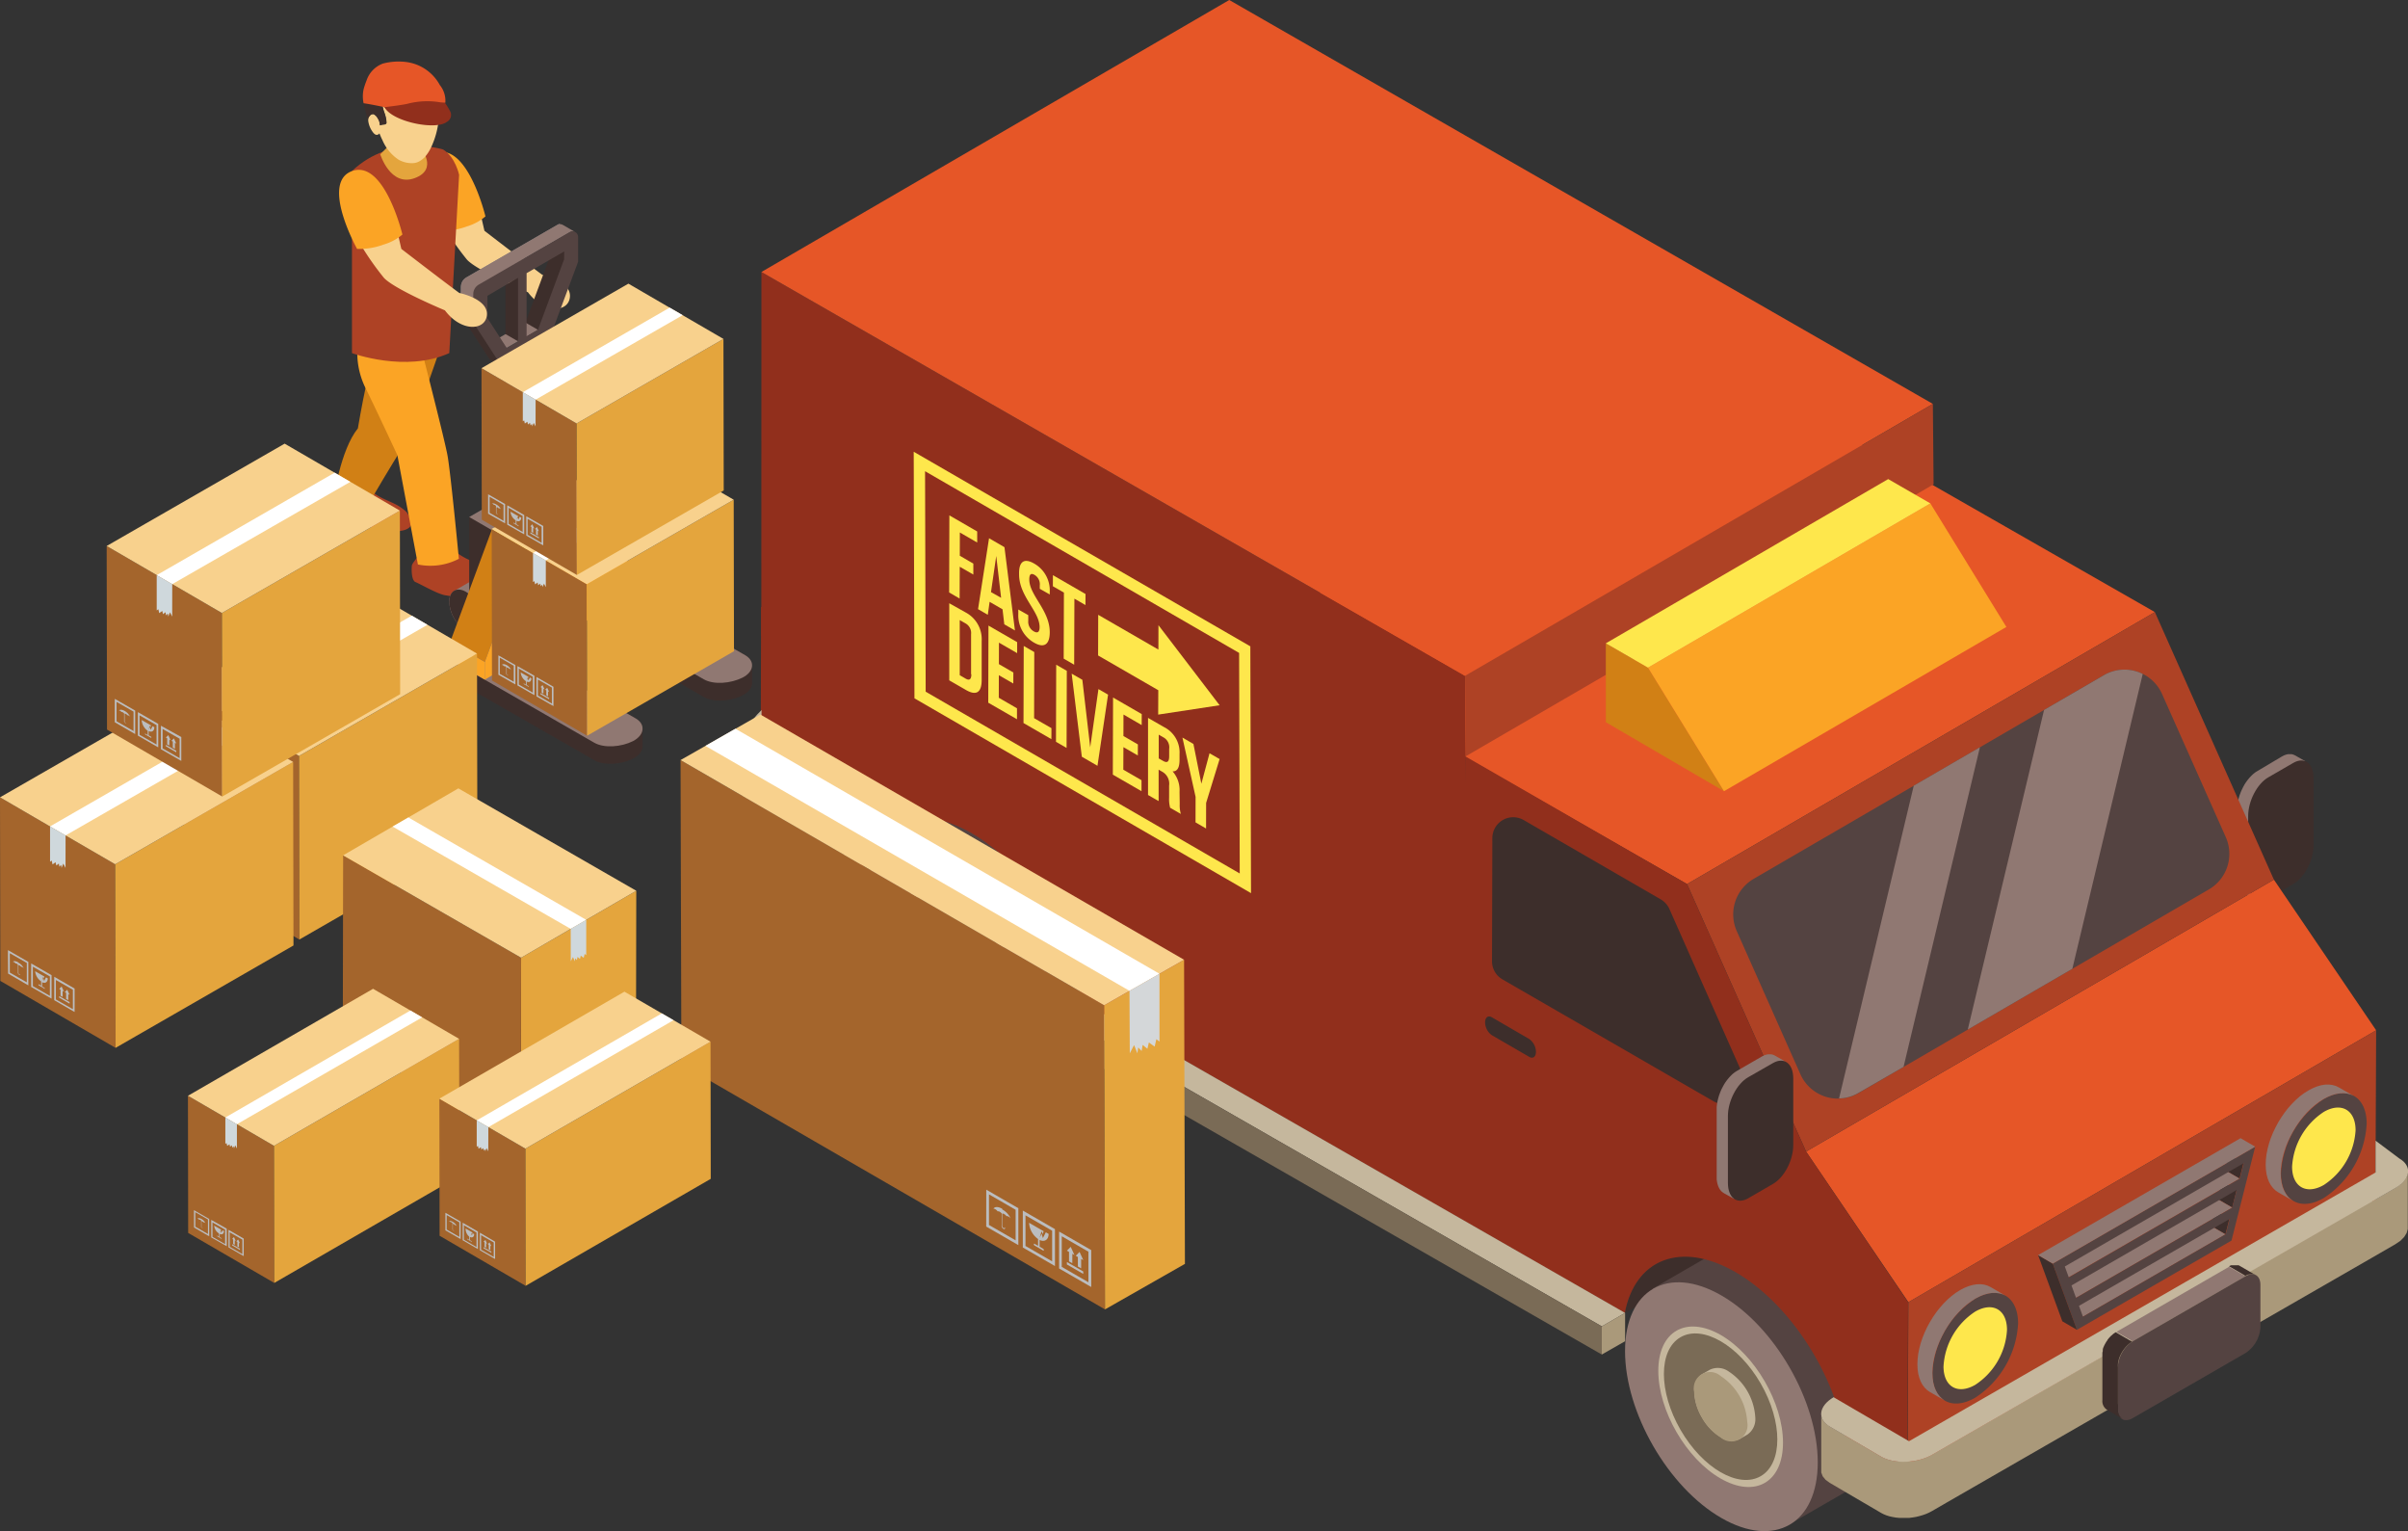 <svg xmlns="http://www.w3.org/2000/svg" viewBox="0 0 424.85 270.06"><rect x="0" y="0" width="424.85" height="270.06" fill="#333333" stroke="none"/><defs><style>.cls-1{isolation:isolate;}.cls-14,.cls-2{fill:#907872;}.cls-12,.cls-13,.cls-2,.cls-21,.cls-22,.cls-23,.cls-24,.cls-3,.cls-31,.cls-5,.cls-6,.cls-8{fill-rule:evenodd;}.cls-3,.cls-4{fill:#3d2e2b;}.cls-15,.cls-5{fill:#544341;}.cls-6{fill:#c5b79d;}.cls-12,.cls-7{fill:#7a6b56;}.cls-8{fill:#aa997a;}.cls-9{fill:#e65627;}.cls-10{fill:#ae4225;}.cls-11{fill:#912f1c;}.cls-13,.cls-18{fill:#fee74c;}.cls-16,.cls-24{fill:#d18015;}.cls-17,.cls-23{fill:#fba425;}.cls-19{fill:#f8d18d;}.cls-20{fill:#e4a53d;}.cls-21{fill:#374345;}.cls-22{fill:#808083;}.cls-25{fill:#a4652c;}.cls-26{fill:#fff;}.cls-27{fill:#cfd8dc;}.cls-28{mix-blend-mode:multiply;}.cls-29,.cls-31{fill:#bbbdbf;}.cls-30{fill:#d4d7d9;}</style></defs><g class="cls-1"><g id="Layer_2" data-name="Layer 2"><g id="OBJECT"><path class="cls-2" d="M406.88,134.34l-2-1.13-.28-.12-.29-.07-.31,0-.33,0-.34.08-.36.13-.36.19L398.27,136l-.37.23-.35.28a8.36,8.36,0,0,0-1.56,1.89l-.25.46-.23.47-.21.49-.18.49-.15.51-.12.5-.09.51-.05.5,0,.5V154.6l0,.48.05.44.09.4.12.37.15.33.18.29.21.25.23.2.25.16,2,1.14-.26-.16,8.91-24.28Z"/><path class="cls-3" d="M404.61,134.56l-4.38,2.53c-2,1.13-3.58,4.21-3.58,6.83v11.81c0,2.63,1.61,3.84,3.58,2.71l4.38-2.53c2-1.14,3.58-4.21,3.58-6.84V137.26C408.19,134.64,406.58,133.42,404.61,134.56Z"/><path class="cls-4" d="M236.49,101h0a10.69,10.69,0,0,1,1-1.27c.19-.21.34-.46.54-.66a9.25,9.25,0,0,1,1.88-1.43l-82.54,48a9.68,9.68,0,0,0-1.88,1.44c-.18.17-.31.4-.47.58a11.61,11.61,0,0,0-1.08,1.33h0v0a13.26,13.26,0,0,0-.75,1.34c-.14.31-.28.64-.4,1a.93.93,0,0,1-.05.1l0,.08c-.12.33-.24.68-.34,1s-.18.66-.26,1l-.15.69,82.54-48a16.35,16.35,0,0,1,.78-2.8s0-.07,0-.11A14.21,14.21,0,0,1,236.49,101Z"/><path class="cls-4" d="M370.08,180.7a12.54,12.54,0,0,1,1.15-2.32h0a9.94,9.94,0,0,1,1-1.28c.18-.21.33-.46.52-.65a9.83,9.83,0,0,1,1.88-1.43l-82.53,48a9.68,9.68,0,0,0-1.88,1.44,7.81,7.81,0,0,0-.58.71,10.45,10.45,0,0,0-1,1.2h0v0a11.51,11.51,0,0,0-.74,1.34c-.15.31-.28.64-.41,1a1,1,0,0,1,0,.1l0,.08c-.13.33-.24.68-.35,1s-.18.66-.26,1-.1.45-.14.69l82.53-48a17.31,17.31,0,0,1,.79-2.8A.3.3,0,0,1,370.08,180.7Z"/><polygon class="cls-5" points="197.18 172.84 197.11 171.81 197 170.76 196.85 169.71 196.66 168.65 196.43 167.59 196.17 166.52 195.86 165.45 195.52 164.39 195.15 163.32 194.74 162.27 194.29 161.22 193.82 160.17 193.32 159.14 192.78 158.12 192.22 157.11 191.63 156.12 191.01 155.15 190.37 154.2 189.71 153.26 189.01 152.36 188.3 151.47 187.57 150.62 186.82 149.79 186.05 148.99 185.26 148.23 184.45 147.5 183.63 146.8 182.79 146.15 181.94 145.53 181.08 144.96 180.2 144.43 178.47 143.53 176.78 142.85 175.15 142.39 173.59 142.15 172.1 142.12 170.7 142.29 169.4 142.67 168.19 143.24 162.63 146.45 156.83 149.8 180.86 191.42 182.22 190.63 182.22 190.64 188.23 187.17 189.45 186.46 189.45 186.46 192.22 184.86 193.32 184.1 194.29 183.16 195.15 182.03 195.86 180.73 196.43 179.26 196.85 177.62 197.11 175.82 197.2 173.86 197.18 172.84"/><path class="cls-2" d="M169,151c9.38,5.42,17,18.59,17,29.43s-7.61,15.23-17,9.81-17-18.6-17-29.43S159.59,145.57,169,151Z"/><path class="cls-6" d="M168.84,158c6.06,3.49,11,12,11,19s-4.91,9.83-11,6.33-11-12-11-19S162.79,154.45,168.84,158Z"/><ellipse class="cls-7" cx="168.84" cy="170.61" rx="8.17" ry="14.15" transform="translate(-62.68 107.28) rotate(-30)"/><path class="cls-6" d="M170.24,164.39a10.36,10.36,0,0,1,4.68,8.12,3.29,3.29,0,0,1-1.37,3l-1.39.8a3.3,3.3,0,0,1-3.32-.33,10.36,10.36,0,0,1-4.68-8.12,3.29,3.29,0,0,1,1.37-3l1.39-.81A3.32,3.32,0,0,1,170.24,164.39Z"/><path class="cls-8" d="M168.84,165.2a10.3,10.3,0,0,1,4.69,8.12,2.86,2.86,0,0,1-4.69,2.7,10.36,10.36,0,0,1-4.68-8.12,2.85,2.85,0,0,1,4.68-2.7Z"/><polygon class="cls-5" points="331.91 250.34 331.84 249.31 331.74 248.27 331.59 247.21 331.4 246.15 331.17 245.09 330.9 244.03 330.6 242.96 330.26 241.89 329.88 240.83 329.47 239.77 329.03 238.72 328.56 237.68 328.05 236.65 327.52 235.62 326.95 234.62 326.36 233.63 325.75 232.66 325.11 231.7 324.44 230.77 323.75 229.86 323.04 228.98 322.31 228.12 321.55 227.29 320.78 226.5 319.99 225.73 319.19 225 318.36 224.31 317.53 223.65 316.68 223.04 315.81 222.46 314.94 221.93 313.2 221.03 311.51 220.35 309.88 219.9 308.32 219.66 306.84 219.63 305.44 219.8 304.13 220.17 302.92 220.74 297.36 223.95 291.56 227.3 315.6 268.93 316.96 268.14 316.95 268.14 322.97 264.67 324.19 263.97 324.19 263.97 326.95 262.37 328.05 261.61 329.03 260.66 329.88 259.54 330.6 258.23 331.17 256.76 331.59 255.12 331.84 253.32 331.93 251.37 331.91 250.34"/><path class="cls-2" d="M303.71,228.49c9.39,5.42,17,18.6,17,29.44s-7.6,15.22-17,9.81-17-18.6-17-29.44S294.33,223.07,303.71,228.49Z"/><path class="cls-6" d="M303.58,235.45c6.06,3.5,11,12,11,19s-4.91,9.82-11,6.33-11-12-11-19S297.52,232,303.58,235.45Z"/><ellipse class="cls-7" cx="303.58" cy="248.11" rx="8.17" ry="14.15" transform="translate(-83.39 185.03) rotate(-30)"/><path class="cls-6" d="M305,241.9a10.41,10.41,0,0,1,4.69,8.12,3.29,3.29,0,0,1-1.38,3l-1.39.81a3.3,3.3,0,0,1-3.31-.33,9.58,9.58,0,0,1-3.32-3.5,9.69,9.69,0,0,1-1.37-4.62,3.31,3.31,0,0,1,1.37-3l1.4-.8A3.28,3.28,0,0,1,305,241.9Z"/><path class="cls-8" d="M303.58,242.7a10.41,10.41,0,0,1,4.69,8.12,2.86,2.86,0,0,1-4.69,2.71,9.58,9.58,0,0,1-3.32-3.5,9.69,9.69,0,0,1-1.37-4.62,2.86,2.86,0,0,1,4.69-2.71Z"/><polygon class="cls-9" points="318.65 203.11 401.19 155.15 419.23 181.72 336.7 229.68 318.65 203.11"/><polygon class="cls-9" points="220.45 111.79 302.99 63.82 380.19 107.96 297.65 155.93 220.45 111.79"/><polygon class="cls-10" points="297.65 155.93 380.19 107.96 401.19 155.15 318.65 203.11 297.65 155.93"/><polygon class="cls-10" points="336.7 229.68 419.23 181.72 419.1 212.09 336.56 260.06 336.7 229.68"/><path class="cls-11" d="M297.65,155.93l21,47.18,18,26.57-.14,30.38-10.92-6c-1.73-11.52-9.74-24.11-19.4-29.69s-17.73-2.26-19.52,7.22l-95.81-54.93c-1.74-11.52-9.74-24.11-19.4-29.69s-17.73-2.26-19.53,7.22l-17.75-10.25.09-31.74h0l0-5.17,124.14,71.24.13-44.86Z"/><path class="cls-4" d="M307.53,189.63l-13-29.32a3.7,3.7,0,0,0-1.52-1.68l-24.2-14a3.68,3.68,0,0,0-5.51,3.17l-.06,21.75a3.68,3.68,0,0,0,1.84,3.19l37.31,21.54A3.67,3.67,0,0,0,307.53,189.63Z"/><polygon class="cls-8" points="151.98 147.36 151.98 157.62 148.82 159.34 148.82 149.19 151.98 147.36"/><path class="cls-6" d="M152,147.36l-3.16,1.83c-18.18-10.07-17.16-10.67-17.73-16.11-.35-3.35,1-5.67,3.26-7.85l-.14,6.67v.79c0,2.82,2.54,5.68,6.49,8Z"/><polygon class="cls-12" points="148.82 149.19 148.82 159.34 138.73 153.35 138.37 153.16 138.02 152.97 137.67 152.76 137.32 152.56 136.98 152.34 136.64 152.12 136.31 151.89 135.98 151.65 135.66 151.4 135.34 151.14 135.03 150.87 134.73 150.6 134.44 150.31 134.15 150.02 133.88 149.71 133.61 149.4 133.35 149.07 133.1 148.73 132.87 148.38 132.65 148.02 132.43 147.65 132.23 147.27 132.05 146.87 131.88 146.47 131.72 146.04 131.57 145.61 131.45 145.16 131.33 144.7 131.24 144.23 131.16 143.74 131.09 143.24 131.07 142.92 131.05 142.62 131.04 142.31 131.04 132.15 131.05 132.46 131.07 132.77 131.09 133.08 131.16 133.58 131.24 134.07 131.33 134.55 131.45 135.01 131.57 135.45 131.72 135.89 131.88 136.31 132.05 136.72 132.23 137.11 132.43 137.5 132.65 137.87 132.87 138.23 133.1 138.57 133.35 138.91 133.61 139.24 133.88 139.56 134.15 139.86 134.44 140.16 134.73 140.44 135.03 140.72 135.34 140.98 135.66 141.24 135.98 141.49 136.31 141.73 136.64 141.96 136.98 142.18 137.32 142.4 137.67 142.61 138.02 142.81 138.37 143 138.73 143.19 148.82 149.19"/><path class="cls-8" d="M418.54,207.14v4.74h0l4.1-2.37.88-.6.66-.66.43-.7.2-.71v9.93l-.2.71-.43.69-.66.67-.88.6-4.1,2.37h0l-75,43.16h0l-2.66,1.54-.51.27-.54.24-.56.2-.58.17-.6.15-.61.1-.61.08-.61,0h-.61l-.6,0-.58-.06-.57-.1-.55-.12-.51-.16-.49-.2-.45-.23-9.07-5.31-.74-.54-.5-.61-.26-.67,0-.7v-9.92l0,.69.26.67.5.61.74.54,9.07,5.31.45.23.49.2.51.16.55.13.57.09.58.06.6,0h.61l.61,0,.61-.07.61-.11.6-.14.58-.18.56-.2.54-.24.51-.27,2.66-1.53h0l73.25-42.29Zm0,4.74v9.92h0Z"/><path class="cls-6" d="M323.51,246.44l13.3,7.76,82.32-47.4,0-5.61,4.19,3.14c2.3,1.32,2,3.66-.64,5.18l-4.1,2.37h0l-75,43.16h0l-2.66,1.53c-2.64,1.53-6.69,1.69-9,.37l-9.07-5.31C320.57,250.31,320.86,248,323.51,246.44Z"/><polygon class="cls-6" points="286.72 231.57 190.92 176.65 186.81 179.02 282.61 233.94 286.72 231.57"/><polygon class="cls-12" points="282.61 233.94 186.81 179.02 186.81 183.98 282.61 238.91 282.61 233.94"/><polygon class="cls-8" points="286.72 231.57 286.72 236.56 282.61 238.91 282.61 233.94 286.72 231.57"/><path class="cls-5" d="M348.5,229.06c4.17-2.41,7.56-.45,7.56,4.37a16.72,16.72,0,0,1-7.56,13.09c-4.18,2.41-7.56.46-7.56-4.36A16.71,16.71,0,0,1,348.5,229.06Z"/><polygon class="cls-2" points="343.15 247.05 340.5 245.52 340.01 245.18 339.58 244.76 339.2 244.26 338.88 243.68 338.63 243.02 338.44 242.3 338.33 241.49 338.29 240.63 338.33 239.71 338.44 238.78 338.63 237.83 338.88 236.88 339.2 235.94 339.58 235 340.01 234.08 340.5 233.18 341.04 232.3 341.62 231.46 342.24 230.67 342.9 229.92 343.6 229.22 344.32 228.59 345.07 228.02 345.85 227.53 346.62 227.13 347.37 226.83 348.09 226.63 348.79 226.52 349.45 226.5 350.07 226.58 350.65 226.75 351.19 227 353.84 228.53 353.31 228.28 352.73 228.12 352.1 228.04 351.44 228.05 350.75 228.16 350.02 228.36 349.27 228.66 348.5 229.06 347.73 229.56 346.98 230.12 346.25 230.75 345.56 231.45 344.89 232.2 344.27 232.99 343.69 233.83 343.15 234.71 342.67 235.61 342.23 236.53 341.85 237.47 341.53 238.42 341.28 239.37 341.09 240.31 340.98 241.24 340.94 242.16 340.98 243.03 341.09 243.83 341.28 244.56 341.53 245.21 341.85 245.79 342.23 246.29 342.67 246.71 343.15 247.05"/><path class="cls-13" d="M348.5,231.33c3.09-1.78,5.6-.34,5.6,3.23a12.36,12.36,0,0,1-5.6,9.69c-3.09,1.79-5.6.34-5.6-3.23A12.36,12.36,0,0,1,348.5,231.33Z"/><path class="cls-5" d="M410,193.85c4.17-2.41,7.56-.46,7.56,4.36A16.72,16.72,0,0,1,410,211.3c-4.17,2.42-7.56.46-7.56-4.36A16.72,16.72,0,0,1,410,193.85Z"/><polygon class="cls-2" points="404.61 211.83 401.95 210.3 401.47 209.97 401.03 209.54 400.65 209.04 400.33 208.46 400.08 207.81 399.89 207.08 399.78 206.28 399.74 205.41 399.78 204.5 399.89 203.56 400.08 202.62 400.33 201.67 400.65 200.72 401.03 199.78 401.47 198.86 401.95 197.96 402.49 197.09 403.07 196.25 403.69 195.45 404.36 194.7 405.05 194.01 405.77 193.37 406.52 192.81 407.3 192.32 408.07 191.92 408.82 191.62 409.55 191.41 410.24 191.3 410.9 191.29 411.52 191.37 412.11 191.53 412.64 191.79 415.3 193.32 414.76 193.07 414.18 192.9 413.55 192.82 412.89 192.84 412.2 192.94 411.47 193.15 410.72 193.45 409.95 193.85 409.18 194.34 408.43 194.91 407.7 195.54 407.01 196.23 406.35 196.98 405.72 197.78 405.14 198.62 404.61 199.49 404.12 200.39 403.68 201.32 403.3 202.25 402.99 203.2 402.73 204.15 402.55 205.09 402.43 206.03 402.39 206.94 402.43 207.81 402.55 208.61 402.73 209.34 402.99 210 403.3 210.57 403.68 211.08 404.12 211.5 404.61 211.83"/><path class="cls-13" d="M410,196.11c3.09-1.78,5.6-.33,5.6,3.24A12.38,12.38,0,0,1,410,209c-3.09,1.78-5.6.34-5.6-3.23A12.4,12.4,0,0,1,410,196.11Z"/><path class="cls-3" d="M269.81,186.41l-6.61-3.83a2.85,2.85,0,0,1-1.18-2.26h0c0-.87.53-1.27,1.18-.9l6.61,3.84a2.83,2.83,0,0,1,1.18,2.26h0C271,186.39,270.46,186.79,269.81,186.41Z"/><polygon class="cls-11" points="134.32 112.18 134.34 47.97 258.48 119.2 259 179.28 134.32 112.18"/><polygon class="cls-9" points="134.34 47.97 216.88 0 341.02 71.24 258.48 119.2 134.34 47.97"/><path class="cls-2" d="M315.09,187.28l-2-1.13-.27-.12-.3-.07-.31,0-.33,0-.34.08-.35.13-.37.19-4.38,2.53-.36.23-.36.28a8.54,8.54,0,0,0-1.55,1.89l-.25.46-.24.47-.2.49-.18.49-.15.51-.12.51-.09.5-.06.51,0,.49v11.81l0,.48.06.44.09.4.12.37.15.33.18.29.2.25.24.2.25.17,2,1.13-.25-.16,8.9-24.27Z"/><path class="cls-3" d="M312.81,187.5,308.44,190c-2,1.14-3.58,4.21-3.58,6.84v11.8c0,2.63,1.61,3.85,3.58,2.71l4.37-2.53c2-1.14,3.58-4.21,3.58-6.83V190.21C316.39,187.58,314.78,186.37,312.81,187.5Z"/><polygon class="cls-10" points="341.02 71.24 341.15 85.42 258.61 133.39 258.48 119.2 341.02 71.24"/><g class="cls-1"><polygon class="cls-4" points="392.64 217.71 390.06 216.21 390.74 213.5 393.33 215 392.64 217.71"/><polygon class="cls-4" points="393.83 212.99 391.25 211.49 392.04 208.38 394.62 209.88 393.83 212.99"/><polygon class="cls-4" points="395.13 207.88 392.54 206.38 393.23 203.66 395.81 205.16 395.13 207.88"/><polygon class="cls-14" points="367.5 232.23 364.91 230.73 390.06 216.21 392.64 217.71 367.5 232.23"/><polygon class="cls-14" points="366.28 228.9 363.7 227.4 391.25 211.49 393.83 212.99 366.28 228.9"/><polygon class="cls-14" points="364.96 225.29 362.38 223.79 392.54 206.38 395.13 207.88 364.96 225.29"/><path class="cls-15" d="M362.17,222.88l35.72-20.63-4.18,16.56-27.27,15.74ZM393.83,213l.79-3.11-29.14,16.83.8,2.19L393.83,213M365,225.3l30.17-17.42.68-2.72-31.55,18.22.7,1.92m27.68-7.59.69-2.71L366.8,230.32l.7,1.91,25.14-14.52"/><polygon class="cls-4" points="366.44 234.55 363.86 233.05 359.59 221.37 362.17 222.88 366.44 234.55"/><polygon class="cls-14" points="362.17 222.88 359.59 221.37 395.31 200.75 397.89 202.25 362.17 222.88"/></g><path class="cls-4" d="M397.18,224.76h0a1.91,1.91,0,0,1,.42,0h0a1.34,1.34,0,0,1,.38.14h0l-2.89-1.67h0l-.13-.07-.14,0-.1,0h0l-.16,0h-.37l-.23,0-.11,0-.09,0-.11,0a3.26,3.26,0,0,0-.38.18l2.89,1.68a3,3,0,0,1,.48-.23l.1,0A1.74,1.74,0,0,1,397.18,224.76Z"/><polygon class="cls-14" points="376.29 236.58 373.41 234.91 393.28 223.43 396.17 225.11 376.29 236.58"/><path class="cls-15" d="M396.17,225.11c1.46-.85,2.64-.17,2.64,1.51l0,7.47a5.83,5.83,0,0,1-2.63,4.56l-19.88,11.47c-1.46.85-2.64.17-2.65-1.51l0-7.47a5.81,5.81,0,0,1,2.63-4.56Z"/><path class="cls-4" d="M373.68,248.61l0-7.47a4.3,4.3,0,0,1,0-.61s0-.06,0-.09a4,4,0,0,1,.13-.58l0-.05a5.33,5.33,0,0,1,.23-.63h0c.09-.21.2-.42.31-.62v0c.11-.19.24-.38.37-.56l0,0a5.81,5.81,0,0,1,.38-.46l.09-.1.33-.31.15-.13a5.05,5.05,0,0,1,.5-.35l-2.88-1.67a4,4,0,0,0-.5.34l-.15.14-.24.2-.1.11-.08.09-.11.11-.21.26-.07.09,0,.05a.61.61,0,0,0-.07.1c-.06.07-.11.15-.16.22l-.13.23v0h0l-.11.19a2.26,2.26,0,0,1-.11.22l-.09.21h0a2.29,2.29,0,0,0-.1.23L371,238a.5.5,0,0,1,0,.13v.05l0,.09c0,.1-.05.2-.07.3a1.62,1.62,0,0,0,0,.19s0,.06,0,.1,0,0,0,.08a4.67,4.67,0,0,0,0,.52l0,7.48a1.84,1.84,0,0,0,.77,1.69l2.88,1.68A1.88,1.88,0,0,1,373.68,248.61Z"/><polygon class="cls-16" points="283.32 113.47 290.76 117.76 304.17 139.55 283.32 127.38 283.32 113.47"/><polygon class="cls-17" points="340.58 88.79 353.99 110.58 304.17 139.55 290.76 117.76 340.58 88.79"/><polygon class="cls-18" points="333.14 84.5 340.58 88.79 290.76 117.76 283.32 113.47 333.14 84.5"/><path class="cls-15" d="M392.7,147.65l-11.24-25.24a7.25,7.25,0,0,0-10.27-3.32L309.42,155a7.25,7.25,0,0,0-3,9.22l11.23,25.25a7.25,7.25,0,0,0,10.27,3.32l61.77-35.9A7.25,7.25,0,0,0,392.7,147.65Z"/><path class="cls-14" d="M335.85,188.17l13.47-56.37-11.67,6.78-13.18,55.16a7.11,7.11,0,0,0,3.47-1Z"/><path class="cls-14" d="M378.05,118.87a7.21,7.21,0,0,0-6.86.22l-10.55,6.13-13.46,56.37,18.45-10.72Z"/><path class="cls-10" d="M80.08,97c-.39-.28-1.25.32-2.57,1.79a1.33,1.33,0,0,0-1,.23c-1.39.35-1.92-.27-3-.61-.06.16-.81,1-.85,1.36-.09,1,0,2.57.6,2.87,1.29.57,4,2.17,5.38,2.37,1.75.24,3.32.82,5.12.94,1,.08,3.72-2.39,4-3.76.1-.42-1-1-1.26-1.3-1.82-1.69-3.76-1.81-5.74-3.3C80.56,97.38,80.33,97.15,80.08,97Z"/><path class="cls-10" d="M65.24,86.36c-.39-.28-1.25.33-2.57,1.8a1.28,1.28,0,0,0-1,.22c-1.38.35-1.91-.27-3-.61-.07.16-.82,1-.85,1.37-.09.94-.06,2.57.6,2.86,1.28.57,4.11.47,5.5.67,1.75.25,3.32.82,5.12,1,1,.07,3.24.08,3.57-1.3a4.2,4.2,0,0,0-.9-2.07C69.89,88.56,68,88.44,66,87,65.72,86.77,65.49,86.54,65.24,86.36Z"/><path class="cls-19" d="M84.66,37.18l.81,3.52s7.5,5.79,10.21,7.77c0,0,5,1,4.88,3.8s-4.42,3.25-7.41-.72c0,0-8.85-3.7-10.75-5.74a50.27,50.27,0,0,1-4.61-6.72Z"/><path class="cls-17" d="M77.7,40.7a12.38,12.38,0,0,0,4.7-.77,9.06,9.06,0,0,0,3.25-1.76S82.49,25,76.8,27,77.7,40.7,77.7,40.7Z"/><path class="cls-16" d="M77.58,61.67S72.52,76.74,71,79s-5.74,9.48-5.74,9.48-5.1,2.2-6.43-.45c0,0,1.24-8.72,4.31-12.47,0,0,2.56-15.48,4.37-16.57S77.58,61.67,77.58,61.67Z"/><path class="cls-17" d="M63.09,61a14,14,0,0,0,1.24,7.11c1.68,3.37,5.78,12.17,5.78,12.17l3.62,19.28a10.85,10.85,0,0,0,7.23-1s-1.45-15.19-2-18.2-4.43-18.07-4.43-18.07Z"/><path class="cls-10" d="M78.18,26.37s-9-2.89-16.08,3.79V62.28s9.46,3.49,17.17,0L81,30.83S80.35,27.69,78.18,26.37Z"/><path class="cls-20" d="M69.81,24.5l-2.72,2.71s1.77,5.79,6.07,4.21,1-5.42,1-5.42V23.16Z"/><path class="cls-19" d="M65.25,20.45a.72.72,0,0,1,.51-.31.47.47,0,0,1,.16,0,1.6,1.6,0,0,1,.74.72,2.3,2.3,0,0,1,.4,1.26,2.29,2.29,0,0,1,.68-.15c.31,0,.47-.16.47-.34a5.89,5.89,0,0,0-.37-1.75,8,8,0,0,1-.35-1.29,3.91,3.91,0,0,0,2.27.83l.25,0a6.48,6.48,0,0,0,3.28-1,1.64,1.64,0,0,0,.46-.42c.18-.34.33-.6.43-.76a1.17,1.17,0,0,1,1-.58.46.46,0,0,1,.35.19s0-.83.2-.64c.56-.64,1,0,1.23.11a1,1,0,0,1,.46.45,2.71,2.71,0,0,1,.14.29c0,.32,0,.61,0,.87,0,0,0,0,0,.08a25,25,0,0,1-.12,2.51A14.62,14.62,0,0,1,76,26.12,7.19,7.19,0,0,1,75,27.65a4.12,4.12,0,0,1-1.1.85,2.54,2.54,0,0,1-1.19.28h0a4.78,4.78,0,0,1-2-.42,3.09,3.09,0,0,1-.44-.23,7.75,7.75,0,0,1-2.79-3.4,12,12,0,0,1-.53-1.21.58.58,0,0,1-.43.26h-.08c-.3,0-.62-.34-1-1a4.26,4.26,0,0,1-.47-1.46v-.11A1.06,1.06,0,0,1,65.25,20.45Z"/><path class="cls-4" d="M64.23,17.09c0,1.1-.2.71-.08,1.22.27,1,.52,2,.74,3l0,.08v-.23a1.06,1.06,0,0,1,.31-.73.72.72,0,0,1,.51-.31.47.47,0,0,1,.16,0,1.6,1.6,0,0,1,.74.72,2.3,2.3,0,0,1,.4,1.26,2.29,2.29,0,0,1,.68-.15c.31,0,.47-.16.47-.34a5.89,5.89,0,0,0-.37-1.75,8,8,0,0,1-.35-1.29c.05.28,1,.56,1.19.63a4.89,4.89,0,0,0,1.61.21c1.42-.07,2.6-.9,3.85-1.48a6.46,6.46,0,0,0,1.49-.85c.34-.28.81-1,1.33-.79a1,1,0,0,1,.46.45,2.71,2.71,0,0,1,.14.29c0,.32,0,.61,0,.87,0,0,0,0,0,.08a25,25,0,0,1-.12,2.51s.56-.44.62-.51C78.43,19.69,64.25,16,64.23,17.09Z"/><path class="cls-2" d="M87.36,104.92a6.14,6.14,0,0,0-2.11-2.23,2.12,2.12,0,0,0-2.11-.21c-1.46.85-1.52.89-3,1.73a2.09,2.09,0,0,0-.87,1.93,6.11,6.11,0,0,0,.87,2.94,6.19,6.19,0,0,0,2.11,2.22,2.09,2.09,0,0,0,2.11.21l3-1.73a2.09,2.09,0,0,0,.87-1.93A6,6,0,0,0,87.36,104.92Z"/><path class="cls-3" d="M82.26,104.42c-1.65-1-3-.18-3,1.72a6.57,6.57,0,0,0,3,5.16c1.65,1,3,.18,3-1.72A6.57,6.57,0,0,0,82.26,104.42Z"/><polygon class="cls-3" points="82.78 91.19 82.78 107.79 87.5 110.51 87.5 93.92 82.78 91.19"/><polygon class="cls-2" points="91.52 86.15 82.78 91.19 87.5 93.92 96.24 88.87 91.52 86.15"/><polygon class="cls-3" points="132.65 116.99 132.57 116.72 132.44 116.47 132.27 116.22 132.06 115.99 131.8 115.77 131.49 115.57 106.07 100.99 98.75 105.22 98.75 108.35 124.17 122.93 124.34 123.02 124.51 123.1 124.69 123.18 124.88 123.25 125.07 123.31 125.27 123.36 125.47 123.41 125.68 123.45 125.89 123.49 126.11 123.52 126.33 123.54 126.55 123.55 126.78 123.56 127 123.57 127.23 123.56 127.46 123.55 127.69 123.54 127.92 123.52 128.16 123.49 128.39 123.46 128.62 123.42 128.85 123.37 129.08 123.32 129.3 123.27 129.53 123.21 129.75 123.14 129.97 123.07 130.18 123 130.4 122.92 130.6 122.83 130.8 122.74 131 122.64 131 122.64 131.37 122.44 131.69 122.22 131.97 121.98 132.2 121.73 132.39 121.47 132.53 121.2 132.63 120.93 132.68 120.66 132.69 120.39 132.69 117.26 132.65 116.99"/><path class="cls-2" d="M131.49,115.57,106.07,101l-7.32,4.23,25.42,14.58c1.74,1,4.75.75,6.83-.29h0C133.08,118.47,133.24,116.58,131.49,115.57Z"/><polygon class="cls-3" points="113.33 128.14 113.25 127.88 113.13 127.62 112.95 127.37 112.74 127.14 112.48 126.92 112.17 126.72 86.75 112.15 79.43 116.38 79.43 119.5 104.85 134.08 105.02 134.17 105.19 134.26 105.37 134.33 105.56 134.4 105.75 134.46 105.95 134.52 106.15 134.57 106.36 134.61 106.58 134.64 106.79 134.67 107.01 134.69 107.23 134.71 107.46 134.72 107.68 134.72 107.91 134.72 108.14 134.71 108.37 134.69 108.6 134.67 108.84 134.64 109.07 134.61 109.3 134.57 109.53 134.53 109.76 134.48 109.98 134.42 110.21 134.36 110.43 134.3 110.65 134.23 110.86 134.15 111.08 134.07 111.28 133.98 111.48 133.89 111.68 133.8 111.68 133.8 112.05 133.59 112.37 133.37 112.65 133.13 112.88 132.88 113.07 132.63 113.21 132.36 113.31 132.09 113.36 131.81 113.37 131.54 113.37 128.41 113.33 128.14"/><path class="cls-2" d="M112.17,126.72,86.75,112.15l-7.32,4.23L104.85,131c1.75,1,4.75.76,6.83-.28h0C113.76,129.63,113.92,127.73,112.17,126.72Z"/><polygon class="cls-3" points="97.32 43.07 97.32 44.45 92.71 56.9 91.92 60.52 95.35 59.18 100.27 45.73 100.27 44.35 97.32 43.07"/><polygon class="cls-3" points="87.18 62.17 87.18 93.92 89.38 95.19 89.38 63.45 87.18 62.17"/><path class="cls-21" d="M92.75,59.83a4.66,4.66,0,0,0-4.21,0,1.28,1.28,0,0,0,0,2.43,4.6,4.6,0,0,0,4.21,0A1.28,1.28,0,0,0,92.75,59.83Z"/><polygon class="cls-3" points="84.25 56.84 81.31 55.56 86.39 63.39 88.59 64.67 84.25 56.84"/><polygon class="cls-2" points="92.71 56.9 87.18 60.09 89.38 61.37 94.91 58.17 92.71 56.9"/><polygon class="cls-3" points="89.18 50.32 89.18 58.92 91.4 60.2 92.14 48.3 89.18 50.32"/><polygon class="cls-22" points="100.84 40.75 98.65 39.48 82.3 48.92 82.08 49.06 81.88 49.23 81.71 49.42 81.57 49.63 81.46 49.86 81.38 50.1 81.33 50.35 81.31 50.62 81.31 55.57 83.51 56.84 83.51 51.89 83.53 51.62 83.58 51.37 83.66 51.13 83.77 50.9 83.91 50.69 84.08 50.5 84.27 50.33 84.5 50.19 100.84 40.75"/><polygon class="cls-2" points="99.31 39.67 99.19 39.61 99.06 39.57 98.94 39.54 98.81 39.53 98.69 39.54 98.56 39.57 98.44 39.61 98.32 39.67 90.56 44.15 82.3 48.92 82.08 49.07 81.89 49.24 81.72 49.43 81.58 49.64 81.47 49.86 81.39 50.1 81.34 50.36 81.32 50.62 81.32 55.57 84.22 57.46 84.22 52.51 84.23 52.25 84.28 51.99 84.36 51.75 84.47 51.53 84.61 51.32 84.78 51.13 84.98 50.96 85.2 50.81 92.75 45.42 100.51 40.94 100.63 40.88 100.76 40.84 100.88 40.81 101.01 40.8 101.13 40.81 101.26 40.84 101.38 40.88 101.5 40.94 99.31 39.67"/><path class="cls-5" d="M101.5,40.94a1,1,0,0,0-1,0l-7.76,4.48L84.5,50.18a1.94,1.94,0,0,0-1,1.71v5l5.08,7.83.79-.46v28.9l5.53-3.19V61l2-1.16L99.45,53,102,46.17V41.79A1,1,0,0,0,101.5,40.94ZM86,56.11V52.17L91.4,49V60.2l-2,1.17ZM99.53,45.73,94.91,58.17l-2,1.17V48.18l6.63-3.83Z"/><polygon class="cls-23" points="104.85 90.08 92.86 97 85.53 116.75 85.53 119.87 112.17 104.49 112.17 101.36 104.85 90.08"/><polygon class="cls-23" points="79.43 113.22 79.43 116.35 85.53 119.87 85.53 116.75 79.43 113.22"/><polygon class="cls-24" points="86.75 93.48 79.43 113.22 85.53 116.75 92.85 97 86.75 93.48"/><polygon class="cls-13" points="98.75 86.55 86.75 93.48 92.85 97 104.85 90.08 98.75 86.55"/><path class="cls-19" d="M70,40.38l.81,3.52s7.5,5.78,10.22,7.77c0,0,5,1,4.88,3.8s-4.43,3.25-7.41-.73c0,0-8.86-3.69-10.76-5.73a50.27,50.27,0,0,1-4.61-6.72Z"/><path class="cls-17" d="M63,43.9a12.38,12.38,0,0,0,4.7-.77A9.06,9.06,0,0,0,71,41.37s-3.16-13.2-8.85-11.21S63,43.9,63,43.9Z"/><polygon class="cls-25" points="103.58 129.77 86.8 120.02 86.75 93.29 103.53 103.04 103.58 129.77"/><polygon class="cls-20" points="129.45 88.14 129.5 114.86 103.58 129.77 103.53 103.04 129.45 88.14"/><polygon class="cls-19" points="129.45 88.14 121.06 83.26 95.14 98.17 103.53 103.04 129.45 88.14"/><polygon class="cls-19" points="112.67 78.39 86.75 93.29 95.14 98.17 121.06 83.26 112.67 78.39"/><polygon class="cls-26" points="122.24 83.95 119.95 82.62 94.04 97.53 96.3 98.84 122.24 83.95"/><polygon class="cls-27" points="94.04 97.53 94.04 102.67 94.28 102.49 94.41 103.06 94.85 102.74 94.96 103.22 95.32 102.93 95.4 103.39 95.66 103.12 95.72 103.56 95.97 102.94 96.3 103.56 96.3 98.84 94.04 97.53"/><g class="cls-28"><path class="cls-29" d="M91.29,117.48v3.41l3,1.72v-3.42Zm.25,3.26v-2.82L94,119.34v2.83Z"/><path class="cls-29" d="M91.87,118.6l1.35.78-.08.28-.06-.14,0-.14,0,.09-.16.54.19-.37.06.21.05.19.06-.13.22-.41.25.15c0,.55-.37.78-.83.55v.63l.33.19a.19.19,0,0,1,.07.12,0,0,0,0,1-.07,0l-.79-.45a.15.15,0,0,1-.07-.12s0-.07.07,0l.32.19v-.63A2,2,0,0,1,91.87,118.6Z"/><polygon class="cls-29" points="96.69 122.82 96.39 122.64 96.39 121.77 96.19 121.66 96.54 121.3 96.89 122.06 96.69 121.94 96.69 122.82"/><polygon class="cls-29" points="96.89 123.11 96.88 123.33 95.37 122.46 95.37 122.23 96.89 123.11"/><polygon class="cls-29" points="95.87 122.35 95.57 122.17 95.57 121.3 95.38 121.18 95.72 120.83 96.07 121.58 95.88 121.47 95.87 122.35"/><path class="cls-29" d="M94.65,119.41v3.42l3,1.71v-3.41Zm.25,3.27v-2.83l2.47,1.42v2.83Z"/><path class="cls-29" d="M89.39,117.31v-.13s0,0,0,0,0,0,0,0v.13a1.88,1.88,0,0,1,.78.82A.9.9,0,0,0,90,118a.27.27,0,0,0-.21-.05.61.61,0,0,0-.2-.19.33.33,0,0,0-.19,0v.47s0,.44,0,.49v.17a.27.27,0,0,0,.12.2c.06,0,.11,0,.11-.06v0s0,0,0,0a.08.08,0,0,1,0,0,.15.15,0,0,1,0,.07c0,.06-.08.08-.15,0a.37.37,0,0,1-.16-.35v-1.08a.68.68,0,0,0-.18-.15.23.23,0,0,0-.2,0,.56.56,0,0,0-.21-.19.38.38,0,0,0-.18-.06C88.72,117.09,89,117.11,89.39,117.31Z"/><path class="cls-29" d="M87.93,119l3,1.72v-3.42l-3-1.71Zm.25-.14V116l2.46,1.42v2.83Z"/></g><polygon class="cls-25" points="101.78 101.41 85 91.66 84.95 64.94 101.73 74.69 101.78 101.41"/><polygon class="cls-20" points="127.64 59.78 127.69 86.51 101.78 101.41 101.73 74.69 127.64 59.78"/><polygon class="cls-19" points="127.64 59.78 119.26 54.91 93.34 69.81 101.73 74.69 127.64 59.78"/><polygon class="cls-19" points="110.87 50.03 84.95 64.94 93.34 69.81 119.26 54.91 110.87 50.03"/><polygon class="cls-26" points="120.44 55.59 118.15 54.26 92.24 69.17 94.5 70.49 120.44 55.59"/><polygon class="cls-27" points="92.24 69.17 92.24 74.32 92.47 74.14 92.6 74.7 93.04 74.39 93.15 74.87 93.51 74.58 93.59 75.03 93.85 74.77 93.92 75.21 94.17 74.59 94.49 75.21 94.5 70.49 92.24 69.17"/><g class="cls-28"><path class="cls-29" d="M89.49,89.12v3.42l3,1.71V90.84Zm.25,3.27V89.56L92.21,91v2.83Z"/><path class="cls-29" d="M90.07,90.25l1.35.78-.09.28,0-.15,0-.13,0,.09-.16.54.2-.38.06.22,0,.18.06-.12.21-.41.26.15c0,.54-.37.78-.84.55v.63l.32.18a.17.17,0,0,1,.07.13s0,.06-.07,0l-.78-.46a.15.15,0,0,1-.08-.12.05.05,0,0,1,.08,0l.32.19v-.63A2,2,0,0,1,90.07,90.25Z"/><polygon class="cls-29" points="94.89 94.47 94.58 94.29 94.58 93.41 94.39 93.3 94.74 92.95 95.08 93.7 94.89 93.59 94.89 94.47"/><polygon class="cls-29" points="95.08 94.75 95.08 94.97 93.57 94.1 93.57 93.88 95.08 94.75"/><polygon class="cls-29" points="94.07 94 93.76 93.82 93.77 92.94 93.57 92.83 93.92 92.47 94.27 93.23 94.07 93.12 94.07 94"/><path class="cls-29" d="M92.85,91.06v3.41l3,1.72V92.77Zm.24,3.27V91.5l2.46,1.42v2.83Z"/><path class="cls-29" d="M87.59,89v-.13s0,0,0,0,0,0,0,0V89a1.79,1.79,0,0,1,.78.83.54.54,0,0,0-.18-.15.25.25,0,0,0-.2,0,.56.56,0,0,0-.21-.19.25.25,0,0,0-.19,0V90.5a.27.27,0,0,0,.11.2c.07,0,.12,0,.12-.07h0s0,0,0,0,0,0,0,0,0,0,0,.07-.09.07-.16,0a.39.39,0,0,1-.15-.2.76.76,0,0,1,0-.15v-.11c0-.23,0-.63,0-1a.65.65,0,0,0-.18-.15.27.27,0,0,0-.21-.05.61.61,0,0,0-.2-.19.29.29,0,0,0-.18,0C86.91,88.73,87.22,88.75,87.59,89Z"/><path class="cls-29" d="M86.12,90.6l3,1.71V88.9l-3-1.72Zm.26-.15V87.62l2.46,1.43v2.82Z"/></g><polygon class="cls-25" points="194.96 230.95 120.22 187.71 120.07 134.06 194.81 177.31 194.96 230.95"/><polygon class="cls-20" points="208.91 169.28 209.06 222.92 194.96 230.95 194.81 177.31 208.91 169.28"/><g class="cls-28"><path class="cls-29" d="M180.46,213.52l0,6.51,5.67,3.27v-6.51Zm.47,6.24v-5.4l4.7,2.71,0,5.4Z"/><path class="cls-29" d="M181.56,215.67l2.57,1.49-.16.53-.1-.28-.1-.25-.05.17-.3,1,.37-.72.11.41.1.35.12-.23.4-.79.49.29c0,1-.7,1.49-1.59,1.06v1.19l.62.36a.29.29,0,0,1,.13.23c0,.09-.06.12-.13.08l-1.5-.87a.27.27,0,0,1-.14-.23c0-.09.06-.12.14-.08l.61.36v-1.2A3.8,3.8,0,0,1,181.56,215.67Z"/><polygon class="cls-29" points="190.75 223.71 190.17 223.38 190.17 221.71 189.8 221.49 190.47 220.81 191.13 222.26 190.75 222.04 190.75 223.71"/><polygon class="cls-29" points="191.12 224.26 191.12 224.69 188.23 223.02 188.24 222.59 191.12 224.26"/><polygon class="cls-29" points="189.19 222.81 188.61 222.48 188.61 220.81 188.24 220.59 188.91 219.91 189.57 221.36 189.2 221.14 189.19 222.81"/><path class="cls-29" d="M186.86,217.22l0,6.51,5.67,3.27v-6.51Zm.47,6.23v-5.4l4.7,2.72,0,5.39Z"/><path class="cls-29" d="M176.83,213.2V213s0,0,0,0a.09.09,0,0,1,0,.07v.25a3.52,3.52,0,0,1,1.48,1.57,1.09,1.09,0,0,0-.34-.29c-.17-.1-.31-.13-.39-.09a1.14,1.14,0,0,0-.39-.36.63.63,0,0,0-.37-.11v2.16a.48.48,0,0,0,.22.39c.12.07.21,0,.22-.13v0s0,0,0,0a.1.1,0,0,1,.05.08.59.59,0,0,1,0,.14c0,.11-.16.14-.29.06a.69.69,0,0,1-.29-.39.84.84,0,0,1,0-.27v-2.06a1.32,1.32,0,0,0-.33-.28.55.55,0,0,0-.39-.09,1.24,1.24,0,0,0-.39-.36.73.73,0,0,0-.34-.11C175.54,212.78,176.13,212.82,176.83,213.2Z"/><path class="cls-29" d="M174,216.34l5.67,3.27V213.1l-5.66-3.27Zm.49-.28v-5.4l4.7,2.72,0,5.39Z"/></g><polygon class="cls-19" points="134.16 126.03 208.91 169.28 201.84 173.3 127.11 130.05 134.16 126.03"/><polygon class="cls-19" points="120.07 134.06 127.11 130.05 201.84 173.3 194.81 177.31 120.07 134.06"/><polygon class="cls-26" points="124.46 131.56 129.75 128.53 204.57 171.75 199.28 174.76 124.46 131.56"/><polygon class="cls-30" points="204.57 171.75 204.57 183.71 204.02 183.29 203.72 184.6 202.7 183.87 202.44 184.98 201.6 184.3 201.42 185.37 200.82 184.75 200.67 185.78 200.09 184.33 199.33 185.78 199.28 174.76 204.57 171.75"/><g class="cls-28"><polygon class="cls-31" points="151.17 174.88 151.17 174.88 151.17 174.88 151.17 174.88"/><polygon class="cls-31" points="143.65 179.22 143.65 179.22 143.65 179.22 143.65 179.22"/></g><polygon class="cls-25" points="52.82 165.71 32.49 153.9 32.44 121.52 52.76 133.33 52.82 165.71"/><polygon class="cls-20" points="84.16 115.28 84.22 147.65 52.82 165.71 52.76 133.33 84.16 115.28"/><polygon class="cls-19" points="84.16 115.28 74 109.37 42.6 127.43 52.76 133.33 84.16 115.28"/><polygon class="cls-19" points="63.83 103.47 32.44 121.52 42.6 127.43 74 109.37 63.83 103.47"/><polygon class="cls-26" points="75.42 110.2 72.65 108.59 41.27 126.65 44 128.24 75.42 110.2"/><polygon class="cls-27" points="41.27 126.65 41.27 132.89 41.55 132.67 41.71 133.35 42.24 132.97 42.37 133.55 42.81 133.2 42.91 133.75 43.22 133.43 43.3 133.97 43.6 133.21 44 133.97 44 128.24 41.27 126.65"/><g class="cls-28"><path class="cls-29" d="M37.94,150.82V155l3.6,2.08V152.9Zm.3,4v-3.43l3,1.72v3.43Z"/><path class="cls-29" d="M38.64,152.18l1.63.95-.1.34-.07-.18-.06-.16,0,.11-.19.65.23-.45.07.26.07.22.07-.15.26-.5.31.18c0,.67-.45,1-1,.67v.76l.38.23a.19.19,0,0,1,.09.15.06.06,0,0,1-.09.05l-1-.55a.22.22,0,0,1-.08-.15c0-.06,0-.08.08-.05l.39.22V154A2.39,2.39,0,0,1,38.64,152.18Z"/><polygon class="cls-29" points="44.48 157.29 44.1 157.08 44.11 156.02 43.87 155.88 44.29 155.45 44.71 156.37 44.48 156.23 44.48 157.29"/><polygon class="cls-29" points="44.71 157.64 44.71 157.91 42.88 156.85 42.88 156.58 44.71 157.64"/><polygon class="cls-29" points="43.48 156.72 43.11 156.51 43.12 155.45 42.88 155.31 43.3 154.88 43.72 155.8 43.49 155.66 43.48 156.72"/><path class="cls-29" d="M42,153.17v4.13l3.6,2.08v-4.14Zm.3,4V153.7l3,1.72v3.43Z"/><path class="cls-29" d="M35.63,150.62v-.16s0,0,0,0a.09.09,0,0,1,0,.05v.15a2.21,2.21,0,0,1,.94,1,.74.74,0,0,0-.21-.18.3.3,0,0,0-.25-.06.8.8,0,0,0-.25-.23.36.36,0,0,0-.23-.07v.57c0,.06,0,.54,0,.6v.2a.34.34,0,0,0,.14.25c.08,0,.14,0,.14-.08v0s0,0,0,0a.05.05,0,0,1,0,0,.19.19,0,0,1,0,.08.13.13,0,0,1-.19.05.47.47,0,0,1-.18-.25.56.56,0,0,1,0-.18v-1.3a.74.74,0,0,0-.21-.18.34.34,0,0,0-.25-.06.7.7,0,0,0-.25-.23.46.46,0,0,0-.22-.07C34.82,150.35,35.19,150.37,35.63,150.62Z"/><path class="cls-29" d="M33.86,152.61l3.6,2.08v-4.14l-3.6-2.08Zm.31-.18V149l3,1.73v3.42Z"/></g><polygon class="cls-25" points="20.39 184.82 0.06 173.01 0 140.63 20.32 152.44 20.39 184.82"/><polygon class="cls-20" points="51.72 134.39 51.78 166.76 20.39 184.82 20.32 152.44 51.72 134.39"/><polygon class="cls-19" points="51.72 134.39 41.56 128.48 10.16 146.54 20.32 152.44 51.72 134.39"/><polygon class="cls-19" points="31.4 122.58 0 140.63 10.16 146.54 41.56 128.48 31.4 122.58"/><polygon class="cls-26" points="42.99 129.31 40.22 127.7 8.83 145.76 11.57 147.35 42.99 129.31"/><polygon class="cls-27" points="8.83 145.76 8.83 152 9.12 151.78 9.27 152.47 9.8 152.08 9.94 152.66 10.38 152.31 10.47 152.87 10.78 152.54 10.86 153.08 11.17 152.32 11.56 153.08 11.57 147.35 8.83 145.76"/><g class="cls-28"><path class="cls-29" d="M5.5,169.93v4.14l3.6,2.07V172Zm.3,4v-3.43l3,1.72v3.43Z"/><path class="cls-29" d="M6.2,171.3l1.63.94-.09.34-.07-.18-.06-.16,0,.11-.2.65.24-.45.07.26.06.22.08-.15.25-.5.32.18c0,.67-.45.95-1,.68V174l.39.22a.18.18,0,0,1,.08.15s0,.08-.08,0l-.95-.55a.19.19,0,0,1-.09-.15.06.06,0,0,1,.09-.05l.39.23v-.76A2.43,2.43,0,0,1,6.2,171.3Z"/><polygon class="cls-29" points="12.04 176.4 11.67 176.19 11.67 175.13 11.44 174.99 11.86 174.56 12.28 175.48 12.04 175.34 12.04 176.4"/><polygon class="cls-29" points="12.28 176.75 12.27 177.02 10.44 175.96 10.44 175.69 12.28 176.75"/><polygon class="cls-29" points="11.05 175.83 10.68 175.62 10.68 174.56 10.45 174.42 10.87 173.99 11.29 174.91 11.05 174.77 11.05 175.83"/><path class="cls-29" d="M9.57,172.28v4.13l3.59,2.08,0-4.13Zm.29,4v-3.43l3,1.72V178Z"/><path class="cls-29" d="M3.2,169.73v-.16s0,0,0,0a.05.05,0,0,1,0,.05v.15a2.29,2.29,0,0,1,1,1,.79.79,0,0,0-.22-.18.34.34,0,0,0-.25-.06.7.7,0,0,0-.25-.23.4.4,0,0,0-.23-.07v1.38a.3.3,0,0,0,.14.24c.08,0,.13,0,.14-.08v0s0,0,0,0a.09.09,0,0,1,0,.05s0,.06,0,.08-.1.09-.18,0a.54.54,0,0,1-.19-.25,1.15,1.15,0,0,1,0-.18v-1.3A.63.63,0,0,0,3,170a.33.33,0,0,0-.25-.06.7.7,0,0,0-.25-.23.32.32,0,0,0-.21-.06C2.38,169.46,2.75,169.48,3.2,169.73Z"/><path class="cls-29" d="M1.43,171.72,5,173.8l0-4.14-3.6-2.08Zm.3-.18v-3.42l3,1.72v3.42Z"/></g><polygon class="cls-25" points="39.21 140.49 18.88 128.68 18.82 96.3 39.15 108.12 39.21 140.49"/><polygon class="cls-20" points="70.55 90.06 70.6 122.44 39.21 140.49 39.15 108.12 70.55 90.06"/><polygon class="cls-19" points="70.55 90.06 60.38 84.15 28.99 102.21 39.15 108.12 70.55 90.06"/><polygon class="cls-19" points="50.22 78.25 18.82 96.3 28.99 102.21 60.38 84.15 50.22 78.25"/><polygon class="cls-26" points="61.81 84.99 59.04 83.37 27.65 101.44 30.39 103.03 61.81 84.99"/><polygon class="cls-27" points="27.65 101.44 27.65 107.67 27.94 107.45 28.09 108.14 28.63 107.76 28.76 108.33 29.2 107.98 29.29 108.54 29.61 108.22 29.68 108.75 29.99 108 30.38 108.75 30.39 103.03 27.65 101.44"/><g class="cls-28"><path class="cls-29" d="M24.32,125.6v4.14l3.6,2.08v-4.14Zm.3,4v-3.43l3,1.73v3.42Z"/><path class="cls-29" d="M25,127l1.64.94-.1.34-.07-.18-.06-.16,0,.11-.19.66.23-.46.07.26.06.22.08-.15.26-.5.31.19c0,.66-.45.94-1,.67v.76l.39.22a.2.2,0,0,1,.09.15c0,.06,0,.08-.09.05l-.95-.55a.17.17,0,0,1-.09-.15s0-.07.09,0l.39.23v-.76A2.46,2.46,0,0,1,25,127Z"/><polygon class="cls-29" points="30.86 132.08 30.49 131.86 30.49 130.8 30.26 130.66 30.68 130.23 31.1 131.15 30.86 131.01 30.86 132.08"/><polygon class="cls-29" points="31.1 132.42 31.1 132.69 29.27 131.63 29.27 131.37 31.1 132.42"/><polygon class="cls-29" points="29.87 131.5 29.5 131.29 29.5 130.23 29.27 130.09 29.69 129.66 30.11 130.58 29.88 130.44 29.87 131.5"/><path class="cls-29" d="M28.39,128v4.14l3.6,2.07V130Zm.3,4v-3.43l3,1.72v3.43Z"/><path class="cls-29" d="M22,125.4v-.15s0,0,0,0a.09.09,0,0,1,0,0v.15a2.26,2.26,0,0,1,.94,1,.82.82,0,0,0-.22-.18.33.33,0,0,0-.25-.06.7.7,0,0,0-.25-.23.38.38,0,0,0-.23-.06v1.37a.3.3,0,0,0,.14.24c.08,0,.14,0,.14-.08h0s0,0,0,0a.05.05,0,0,1,0,0s0,.06,0,.09a.12.12,0,0,1-.19,0,.43.43,0,0,1-.18-.25.52.52,0,0,1,0-.17V127c0-.28,0-.77,0-1.17a1.24,1.24,0,0,0-.21-.18.34.34,0,0,0-.25-.06.78.78,0,0,0-.25-.22.39.39,0,0,0-.22-.07C21.2,125.13,21.57,125.15,22,125.4Z"/><path class="cls-29" d="M20.25,127.39l3.6,2.08v-4.14l-3.6-2.07Zm.31-.17v-3.43l3,1.72v3.43Z"/></g><polygon class="cls-20" points="91.88 201.29 112.2 189.48 112.26 157.11 91.94 168.92 91.88 201.29"/><polygon class="cls-25" points="60.54 150.86 60.48 183.24 91.88 201.29 91.94 168.92 60.54 150.86"/><polygon class="cls-19" points="60.54 150.86 70.7 144.96 102.1 163.01 91.94 168.92 60.54 150.86"/><polygon class="cls-19" points="80.87 139.05 112.26 157.11 102.1 163.01 70.7 144.96 80.87 139.05"/><polygon class="cls-26" points="69.27 145.79 72.05 144.18 103.43 162.24 100.69 163.83 69.27 145.79"/><polygon class="cls-27" points="103.43 162.24 103.43 168.47 103.15 168.25 102.99 168.94 102.46 168.56 102.33 169.13 101.89 168.78 101.79 169.34 101.48 169.02 101.4 169.55 101.1 168.8 100.7 169.55 100.69 163.83 103.43 162.24"/><g class="cls-28"><path class="cls-29" d="M103.16,188.48v4.14l3.6-2.08V186.4Zm.32,3.61v-3.43l3-1.72v3.42Z"/><path class="cls-29" d="M106.06,187.77l-1.63.94.1.34.06-.17.07-.17,0,.12.19.65-.23-.46-.08.26-.06.23-.07-.15-.26-.5-.31.18c0,.66.45,1,1,.67v.76l-.39.22a.22.22,0,0,0-.08.15c0,.06,0,.08.09,0l1-.55a.19.19,0,0,0,.08-.15,0,0,0,0,0-.08,0l-.39.22v-.76A2.43,2.43,0,0,0,106.06,187.77Z"/><polygon class="cls-29" points="100.22 192.88 100.59 192.66 100.59 191.6 100.83 191.47 100.41 191.04 99.98 191.95 100.22 191.82 100.22 192.88"/><polygon class="cls-29" points="99.99 193.22 99.99 193.5 101.82 192.44 101.82 192.17 99.99 193.22"/><polygon class="cls-29" points="101.21 192.31 101.58 192.09 101.58 191.03 101.82 190.9 101.39 190.47 100.97 191.38 101.21 191.25 101.21 192.31"/><path class="cls-29" d="M99.1,190.83V195l3.6-2.08v-4.14Zm.32,3.6V191l3-1.73v3.43Z"/><path class="cls-29" d="M109.07,186.2v-.15s0,0,0,0a.05.05,0,0,0,0,.05v.16a2.19,2.19,0,0,0-.94,1,.94.94,0,0,1,.21-.18.34.34,0,0,1,.25-.06.8.8,0,0,1,.25-.23.41.41,0,0,1,.23-.06v.56c0,.06,0,.55,0,.6a.22.22,0,0,0,0,.08v.13a.33.33,0,0,1-.14.24c-.08.05-.14,0-.14-.07v0s0,0,0,0a.05.05,0,0,0,0,.05.28.28,0,0,0,0,.09.12.12,0,0,0,.19,0,.43.43,0,0,0,.18-.25.49.49,0,0,0,0-.17v-1.31a.71.71,0,0,1,.21-.17c.11-.07.2-.09.25-.06a.7.7,0,0,1,.25-.23.46.46,0,0,1,.22-.07C109.88,185.93,109.51,186,109.07,186.2Z"/><path class="cls-29" d="M110.83,184.06l-3.6,2.08v4.13l3.6-2.08Zm-3.28,5.68v-3.43l3-1.72V188Z"/></g><polygon class="cls-25" points="48.39 226.28 33.2 217.46 33.16 193.27 48.34 202.1 48.39 226.28"/><polygon class="cls-20" points="81 183.23 81.05 207.41 48.39 226.28 48.34 202.1 81 183.23"/><polygon class="cls-19" points="81 183.23 73.41 178.81 40.75 197.68 48.34 202.1 81 183.23"/><polygon class="cls-19" points="65.82 174.4 33.16 193.27 40.75 197.68 73.41 178.81 65.82 174.4"/><polygon class="cls-26" points="74.48 179.44 72.41 178.23 39.76 197.1 41.8 198.29 74.48 179.44"/><polygon class="cls-27" points="39.76 197.1 39.76 201.76 39.97 201.6 40.09 202.11 40.49 201.83 40.59 202.26 40.91 202 40.98 202.41 41.22 202.17 41.28 202.57 41.5 202.01 41.8 202.57 41.8 198.29 39.76 197.1"/><g class="cls-28"><path class="cls-29" d="M37.27,215.16v3.09L40,219.8v-3.09Zm.22,3v-2.56l2.23,1.28v2.56Z"/><path class="cls-29" d="M37.79,216.18l1.22.7-.07.26,0-.14,0-.12,0,.09-.14.49.17-.35.06.2,0,.17.06-.12.19-.37.23.14c0,.49-.33.7-.75.5v.57l.29.16a.14.14,0,0,1,.07.12s0,.05-.07,0l-.71-.41a.15.15,0,0,1-.06-.11s0-.06.06,0l.3.17v-.57A1.8,1.8,0,0,1,37.79,216.18Z"/><polygon class="cls-29" points="42.16 220 41.88 219.84 41.88 219.04 41.7 218.94 42.02 218.62 42.33 219.3 42.16 219.2 42.16 220"/><polygon class="cls-29" points="42.33 220.25 42.33 220.46 40.96 219.66 40.96 219.46 42.33 220.25"/><polygon class="cls-29" points="41.42 219.57 41.14 219.41 41.14 218.62 40.97 218.51 41.28 218.19 41.59 218.88 41.42 218.78 41.42 219.57"/><path class="cls-29" d="M40.31,216.91V220L43,221.55v-3.09Zm.22,3v-2.56l2.23,1.29v2.56Z"/><path class="cls-29" d="M35.55,215v-.12h0a.05.05,0,0,1,0,0V215a1.72,1.72,0,0,1,.71.75.61.61,0,0,0-.17-.14.22.22,0,0,0-.18,0,.53.53,0,0,0-.19-.17.26.26,0,0,0-.17-.05v1a.24.24,0,0,0,.1.19c.06,0,.1,0,.11-.06v0s0,0,0,0l0,0s0,.05,0,.06-.08.07-.14,0a.33.33,0,0,1-.13-.19.69.69,0,0,1,0-.13.34.34,0,0,0,0-.1c0-.21,0-.57,0-.88l-.16-.13a.25.25,0,0,0-.19,0A.49.49,0,0,0,35,215a.24.24,0,0,0-.16-.05C34.94,214.81,35.22,214.82,35.55,215Z"/><path class="cls-29" d="M34.23,216.5l2.68,1.55V215l-2.69-1.55Zm.23-.14V213.8l2.23,1.29v2.56Z"/></g><polygon class="cls-25" points="92.74 226.79 77.56 217.96 77.52 193.78 92.7 202.6 92.74 226.79"/><polygon class="cls-20" points="125.36 183.73 125.4 207.92 92.74 226.79 92.7 202.6 125.36 183.73"/><polygon class="cls-19" points="125.36 183.73 117.77 179.32 85.11 198.19 92.7 202.6 125.36 183.73"/><polygon class="cls-19" points="110.17 174.91 77.52 193.78 85.11 198.19 117.77 179.32 110.17 174.91"/><polygon class="cls-26" points="118.83 179.94 116.76 178.74 84.11 197.61 86.16 198.8 118.83 179.94"/><polygon class="cls-27" points="84.11 197.61 84.11 202.27 84.33 202.11 84.44 202.62 84.84 202.33 84.94 202.76 85.27 202.5 85.34 202.92 85.57 202.68 85.63 203.07 85.86 202.51 86.15 203.07 86.16 198.8 84.11 197.61"/><g class="cls-28"><path class="cls-29" d="M81.63,215.66v3.09l2.69,1.56v-3.09Zm.22,3v-2.56l2.22,1.29v2.56Z"/><path class="cls-29" d="M82.15,216.68l1.22.71-.08.25-.05-.13,0-.12,0,.08L83,218l.18-.34.05.19,0,.17,0-.11.19-.37.24.13c0,.5-.34.71-.76.5v.57l.29.17a.15.15,0,0,1,.06.11s0,.06-.06,0l-.71-.41a.14.14,0,0,1-.07-.11s0-.06.07,0l.29.17v-.57A1.82,1.82,0,0,1,82.15,216.68Z"/><polygon class="cls-29" points="86.51 220.5 86.23 220.34 86.23 219.55 86.06 219.45 86.37 219.12 86.69 219.81 86.51 219.71 86.51 220.5"/><polygon class="cls-29" points="86.69 220.76 86.69 220.96 85.32 220.17 85.32 219.97 86.69 220.76"/><polygon class="cls-29" points="85.77 220.07 85.49 219.91 85.5 219.12 85.32 219.02 85.64 218.7 85.95 219.38 85.77 219.28 85.77 220.07"/><path class="cls-29" d="M84.66,217.42v3.09l2.69,1.55V219Zm.22,3v-2.56l2.23,1.28v2.56Z"/><path class="cls-29" d="M79.9,215.51v-.11s0,0,0,0a0,0,0,0,1,0,0v.12a1.68,1.68,0,0,1,.7.74.51.51,0,0,0-.16-.13.27.27,0,0,0-.19-.05.59.59,0,0,0-.18-.17.38.38,0,0,0-.18-.05v1a.23.23,0,0,0,.11.18s.1,0,.1-.06h0s0,0,0,0,0,0,0,0a.15.15,0,0,1,0,.07s-.07.07-.13,0a.36.36,0,0,1-.14-.18.66.66,0,0,1,0-.14v-1a.42.42,0,0,0-.16-.13.24.24,0,0,0-.18-.05.64.64,0,0,0-.19-.17.41.41,0,0,0-.16-.05C79.29,215.31,79.57,215.33,79.9,215.51Z"/><path class="cls-29" d="M78.58,217l2.69,1.55v-3.09l-2.69-1.55Zm.23-.13v-2.56l2.23,1.28v2.57Z"/></g><path class="cls-18" d="M170.44,108.06a5.34,5.34,0,0,1,2.76,5l0,6.87c0,2.18-.92,2.84-2.77,1.77l-2.95-1.7,0-13.6Zm.89,10.86,0-7.07a1.94,1.94,0,0,0-.95-1.88l-1.05-.6,0,9.72,1.05.61c.6.34,1,.2,1-.78"/><polygon class="cls-18" points="179.46 113.26 179.46 115.2 176.25 113.35 176.24 117.14 178.79 118.61 178.78 120.56 176.23 119.09 176.22 123.07 179.43 124.93 179.43 126.86 174.36 123.94 174.4 110.34 179.46 113.26"/><polygon class="cls-18" points="182.48 115.01 182.45 126.67 185.51 128.43 185.5 130.37 180.58 127.53 180.62 113.93 182.48 115.01"/><polygon class="cls-18" points="188.22 118.32 188.18 131.92 186.31 130.84 186.35 117.24 188.22 118.32"/><polygon class="cls-18" points="195.5 122.52 193.63 135.07 190.87 133.47 189.08 118.82 190.96 119.9 192.35 131.81 193.8 121.54 195.5 122.52"/><polygon class="cls-18" points="201.44 125.95 201.43 127.89 198.22 126.03 198.21 129.82 200.76 131.3 200.75 133.25 198.21 131.78 198.19 135.76 201.4 137.61 201.4 139.55 196.34 136.63 196.38 123.03 201.44 125.95"/><path class="cls-18" d="M208.14,141.79a5.51,5.51,0,0,0,.2,1.77l-1.89-1.09a5.85,5.85,0,0,1-.18-1.78v-2.13a2.42,2.42,0,0,0-1.21-2.44l-.64-.37v5.54l-1.87-1.07,0-13.6,2.8,1.61a5,5,0,0,1,2.76,4.74V134c0,1.4-.4,2.09-1.23,2.05a5,5,0,0,1,1.23,3.61Zm-1.86-8.36v-1.34a2,2,0,0,0-.95-2l-.89-.51v4.19l.72.41c.7.41,1.12.3,1.12-.8"/><polygon class="cls-18" points="215.18 133.88 212.8 141.62 212.79 146.13 210.93 145.05 210.94 140.55 208.62 130.09 210.56 131.22 211.96 138.23 213.4 132.86 215.18 133.88"/><polygon class="cls-18" points="172.41 93.74 172.41 95.69 169.35 93.92 169.34 98.02 171.73 99.41 171.73 101.34 169.33 99.96 169.31 105.57 167.46 104.5 167.5 90.9 172.41 93.74"/><path class="cls-18" d="M177.22,96.51l1.85,14.69-1.88-1.08-.31-2.65-2.28-1.32-.32,2.29-1.72-1,1.94-12.51Zm-2.37,7.93,1.78,1-.86-7.38-.92,6.34"/><path class="cls-18" d="M182.48,99.41a5.44,5.44,0,0,1,2.73,5v.44l-1.76-1v-.57a1.93,1.93,0,0,0-.92-1.88c-.6-.34-.93-.17-.93.81,0,2.8,3.62,5.42,3.61,9.3,0,2.18-1,2.87-2.78,1.83a5.53,5.53,0,0,1-2.77-5v-.84l1.76,1v1a1.93,1.93,0,0,0,1,1.87c.58.33,1,.2,1-.76,0-2.8-3.63-5.42-3.62-9.32C179.74,99.06,180.67,98.36,182.48,99.41Z"/><polygon class="cls-18" points="191.52 104.77 191.51 106.72 189.56 105.59 189.52 117.24 187.67 116.17 187.71 104.52 185.76 103.4 185.77 101.45 191.52 104.77"/><polygon class="cls-18" points="204.39 110.27 215.18 124.39 204.34 126.04 204.36 121.74 193.74 115.61 193.76 108.44 204.38 114.57 204.39 110.27"/><path class="cls-18" d="M220.6,114,161.21,79.68l.13,43.49,59.38,34.36Zm-57.28,8-.11-38.89,55.41,32.05.11,38.9Z"/><path class="cls-11" d="M78.51,18.13a6.25,6.25,0,0,0-2-1.24A14.17,14.17,0,0,0,72,16.28a4.73,4.73,0,0,0-3,.91l-1.16,1.72c1.34,2.55,9,4.13,11,2.59a1.39,1.39,0,0,0,.54-1.95A15.3,15.3,0,0,0,78.51,18.13Z"/><path class="cls-9" d="M77.6,15a7.88,7.88,0,0,0-5.91-4.06,10.83,10.83,0,0,0-4.13.27,4.79,4.79,0,0,0-2.89,3,12.26,12.26,0,0,0-.52,1.55,5.76,5.76,0,0,0,0,2.45c1.2.16,3.68.69,3.68.69s2.69-.3,4-.58a13.82,13.82,0,0,1,5.93-.26c.2,0,.82.06.82.06s0-.41,0-.59A4.42,4.42,0,0,0,77.6,15Z"/></g></g></g></svg>